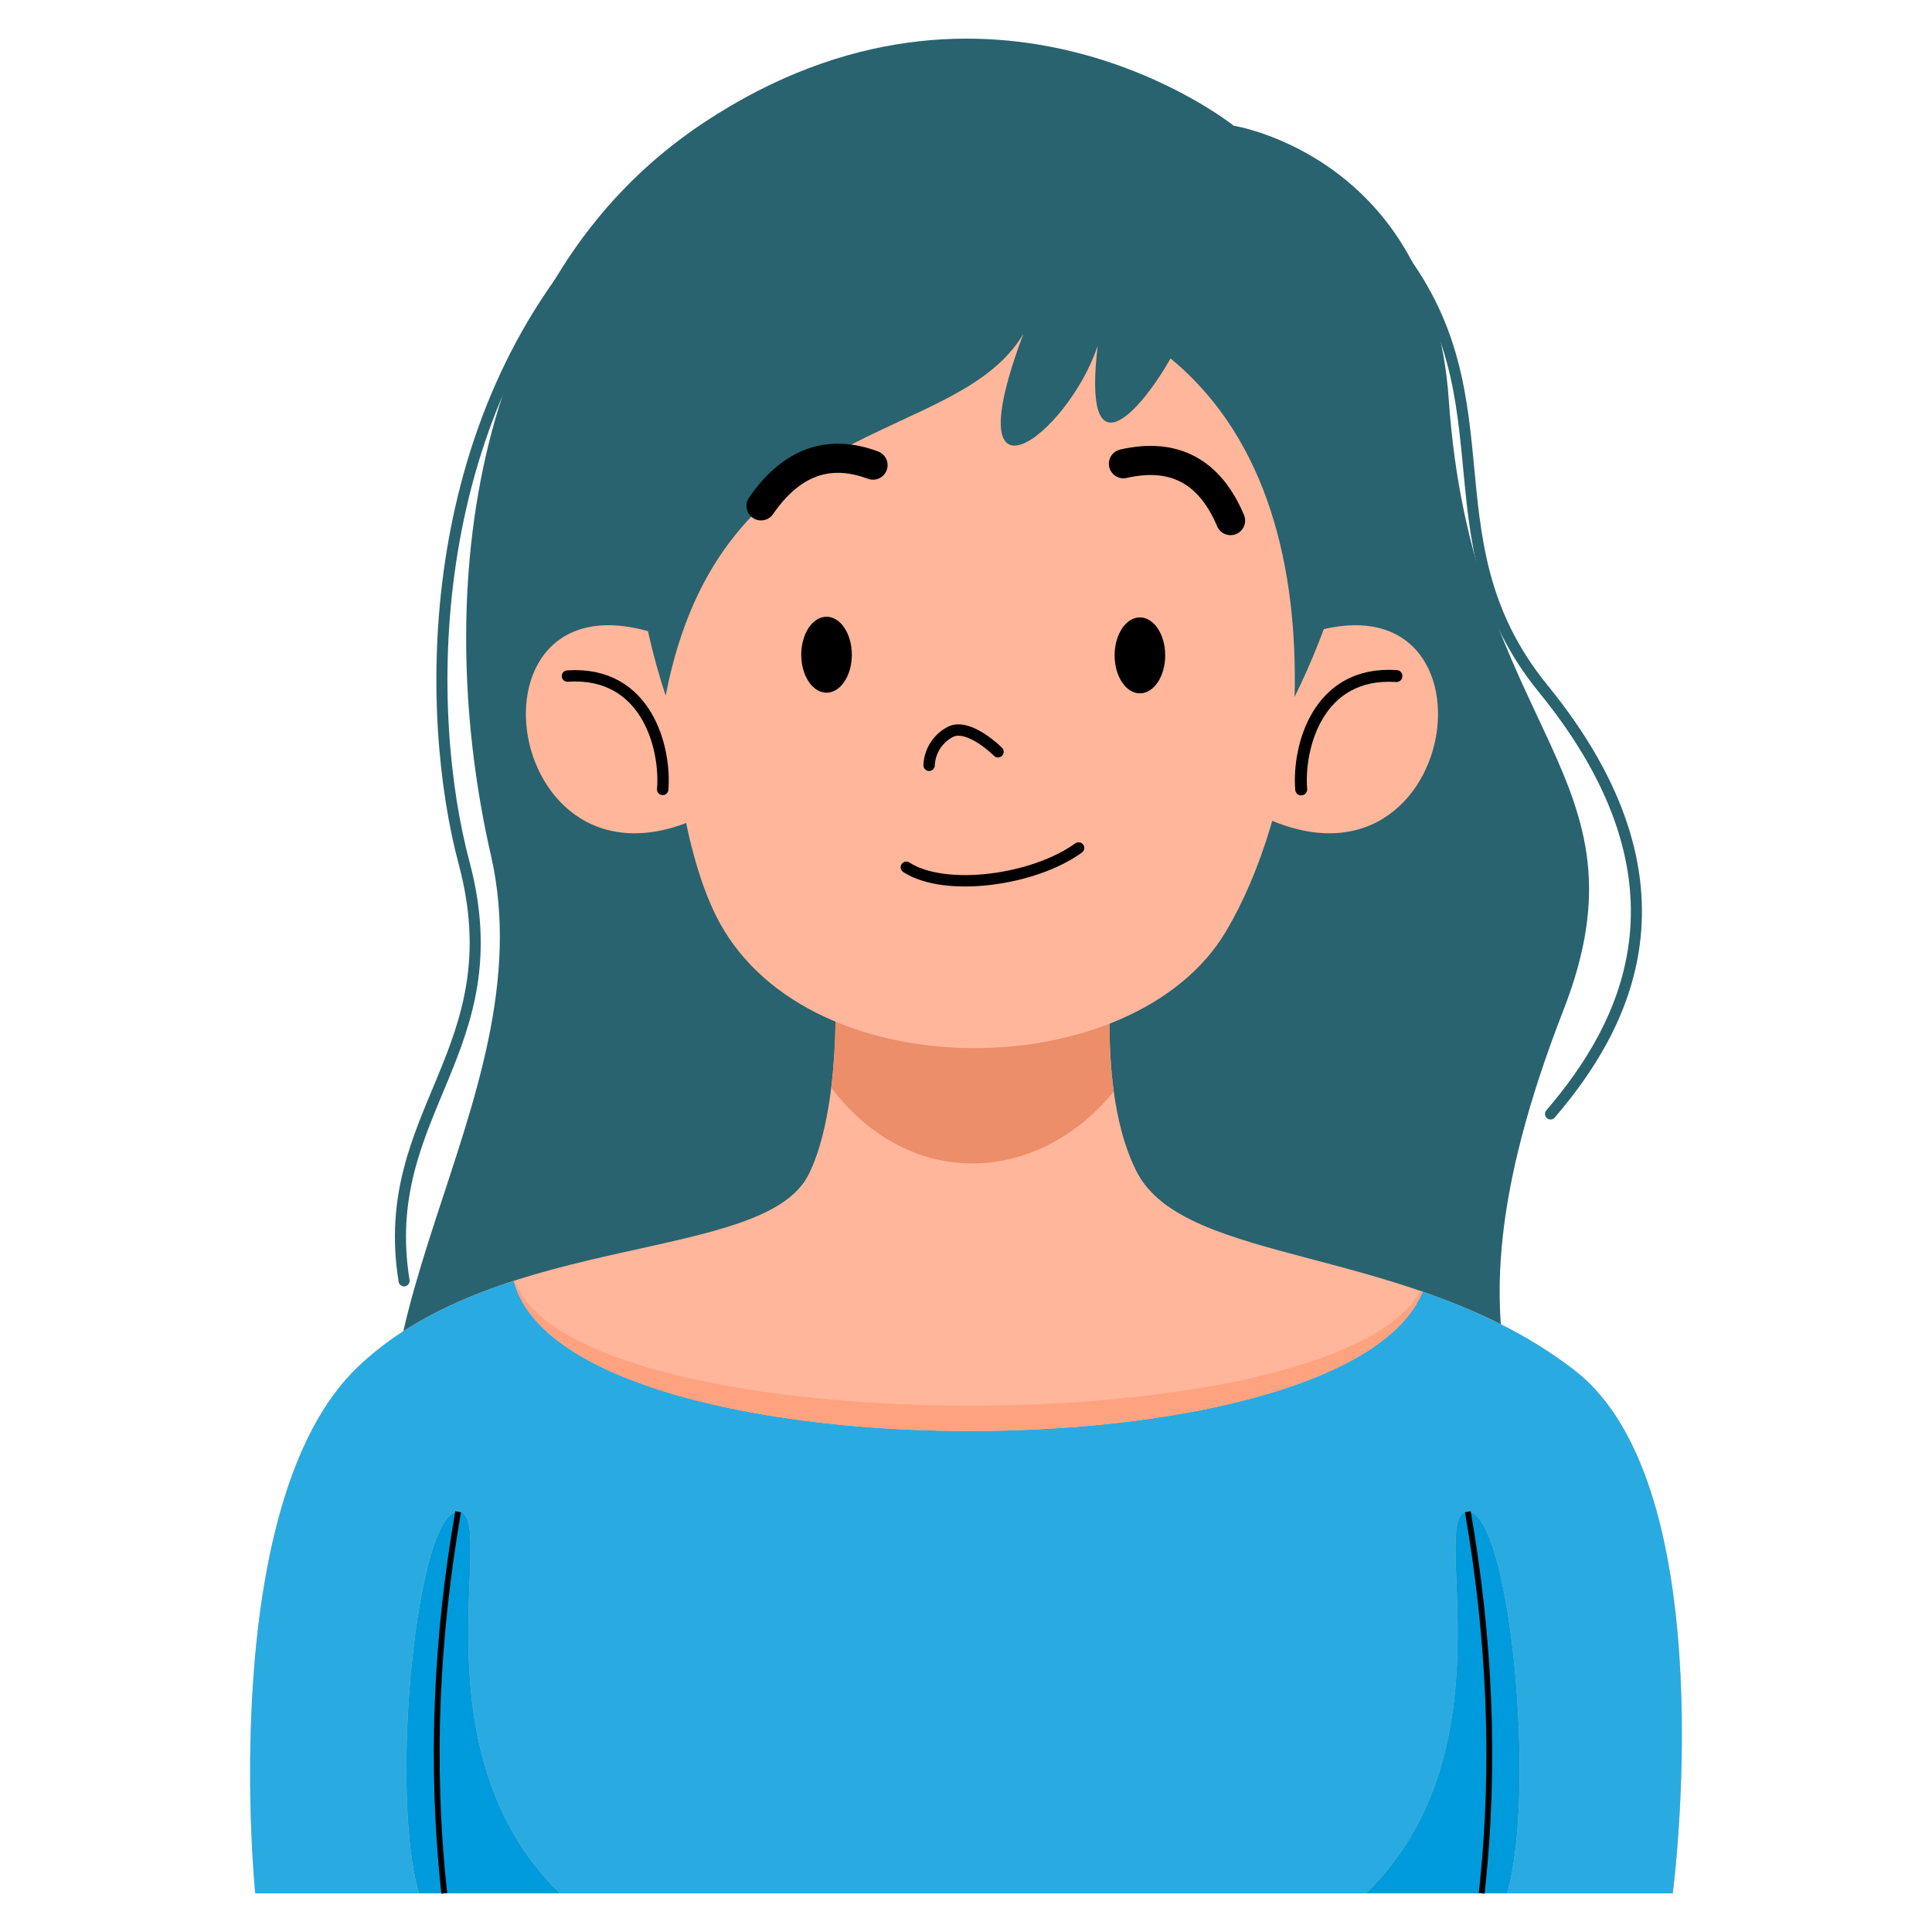 <svg id="Layer_1" data-name="Layer 1" xmlns="http://www.w3.org/2000/svg" viewBox="0 0 500 500"><path d="M108.191,407.9c-28.066-60.966,33.6-122.171,18.862-186.532S119.966,72.938,182.1,31.762c74.56-49.415,137.2.779,137.2.779s51.272,8,55.631,70.783c6.024,86.77,53.462,97.035,29.709,158.034-38.428,98.691,4.679,106.789-13.227,149.967S136.258,468.862,108.191,407.9Z" style="fill:#29636f;fill-rule:evenodd"/><path d="M401.272,288.291c18.962-22.111,39.558-59.2-1.876-110.038-32.614-40.019-5.2-77.938-42.5-118.891" style="fill:none;stroke:#29636f;stroke-linecap:round;stroke-linejoin:round;stroke-width:2.866px"/><path d="M104.575,331.483c-7.063-43.848,28.517-59.53,15.53-108.158-10.246-38.359-11.529-114.006,37.276-165.411" style="fill:none;stroke:#29636f;stroke-linecap:round;stroke-linejoin:round;stroke-width:2.866px"/><path d="M214.714,231.7s5.95,48.833-5.348,72.078S129.749,318.47,92.73,353.648,66.063,490,66.063,490H432.9s13.852-105.018-25.412-135.374c-42.248-32.667-100.769-26.679-113.343-51.44s-4.4-69.906-4.4-69.906Z" style="fill:#ffb69a;fill-rule:evenodd"/><path d="M215.126,281.457c20.075,26.668,53.244,25.346,73.115,1.025-3.184-23.321,1.5-49.206,1.5-49.206L214.715,231.7S217.944,258.2,215.126,281.457Z" style="fill:#eb8e69;fill-rule:evenodd"/><path d="M176.609,166.641c-60.721-27.489-48.842,72.641,6.825,43.712Z" style="fill:#ffb69a;fill-rule:evenodd"/><path d="M146.855,174.962c20.518-1.372,25.527,18.63,24.649,29.349" style="fill:none;stroke:#000;stroke-linecap:round;stroke-linejoin:round;stroke-width:2.941px"/><path d="M331.646,166.641c60.722-27.489,48.843,72.641-6.824,43.712Z" style="fill:#ffb69a;fill-rule:evenodd"/><path d="M361.4,174.962c-20.518-1.372-25.527,18.63-24.649,29.349" style="fill:none;stroke:#000;stroke-linecap:round;stroke-linejoin:round;stroke-width:3.092px"/><path d="M184.309,82.375c-16.386,48.164-14.553,126.059,1.862,156.29,23.8,43.832,107.361,42.256,131.033,2.5,18.15-30.478,25.974-83.376,15.67-156.536C282.241,50.331,234.827,44.569,184.309,82.375Z" style="fill:#ffb69a;fill-rule:evenodd"/><path d="M172.272,180.042c14.222-73.748,75.01-64.038,92.581-93.631-18.309,48.551,11.444,26.3,19.225,3.1-3.953,33.439,10.659,17.656,18.859,3.258,25.64,21.112,32.914,55.165,32.1,87.592C351.344,147.37,378.118,66.393,294.429,43,189.734,13.725,143.933,93.579,172.272,180.042Z" style="fill:#29636f;fill-rule:evenodd"/><path d="M258.279,194.554s-7.889-7.869-12.618-4.979a10.189,10.189,0,0,0-5.205,8.474" style="fill:none;stroke:#000;stroke-linecap:round;stroke-linejoin:round;stroke-width:2.941px"/><path d="M234.559,224.452c10.035,6.49,32.924,3.438,44.575-5" style="fill:none;stroke:#000;stroke-linecap:round;stroke-linejoin:round;stroke-width:2.941px"/><ellipse cx="295.007" cy="169.609" rx="6.545" ry="9.83"/><ellipse cx="213.906" cy="169.44" rx="6.545" ry="9.83"/><path d="M290.749,120.016c13.166-3.014,22.343,2.012,27.716,14.711" style="fill:none;stroke:#000;stroke-linecap:round;stroke-linejoin:round;stroke-width:7.541px"/><path d="M225.937,120.373c-11.6-4.333-21.231-.7-28.98,10.54" style="fill:none;stroke:#000;stroke-linecap:round;stroke-linejoin:round;stroke-width:7.541px"/><path d="M407.491,354.621C446.75,384.982,432.905,490,432.905,490H390.026c7.752-26.56.6-98.759-10.151-98.759-10.738,0,12.4,60.872-26.319,98.759H144.893c-38.717-37.887-15.595-98.759-26.334-98.759S100.671,463.44,108.424,490H66.057S55.711,388.828,92.723,353.641c11.327-10.754,25.58-17.42,40.24-22.156,13.061,50.873,215.239,51.808,235.238,2.79C381.655,338.936,395.259,345.165,407.491,354.621Z" style="fill:#29abe2"/><path d="M379.875,391.241c10.754,0,17.9,72.2,10.151,98.759h-6.561C387.175,456.155,385.441,423.336,379.875,391.241Z" style="fill:#009bdc"/><path d="M379.875,391.241c5.566,32.1,7.3,64.914,3.59,98.759H353.556C392.273,452.113,369.137,391.241,379.875,391.241Z" style="fill:#009bdc"/><path d="M133.2,331.409c14.931,42.261,211.846,43.166,234.47,2.685.181.06.346.121.527.181-20,49.018-222.177,48.083-235.238-2.79A1.562,1.562,0,0,1,133.2,331.409Z" style="fill:#ffa27f"/><path d="M144.893,490H114.984c-3.71-33.845-1.975-66.664,3.575-98.759C129.3,391.241,106.176,452.113,144.893,490Z" style="fill:#009bdc"/><path d="M114.984,490h-6.56c-7.753-26.56-.6-98.759,10.135-98.759C113.009,423.336,111.274,456.155,114.984,490Z" style="fill:#009bdc"/><path d="M118.559,391.241c-5.55,32.1-7.285,64.914-3.575,98.759" style="fill:none;stroke:#000;stroke-miterlimit:10;stroke-width:1.508px"/><path d="M379.875,391.241c5.566,32.1,7.3,64.914,3.59,98.759" style="fill:none;stroke:#000;stroke-miterlimit:10;stroke-width:1.508px"/></svg>